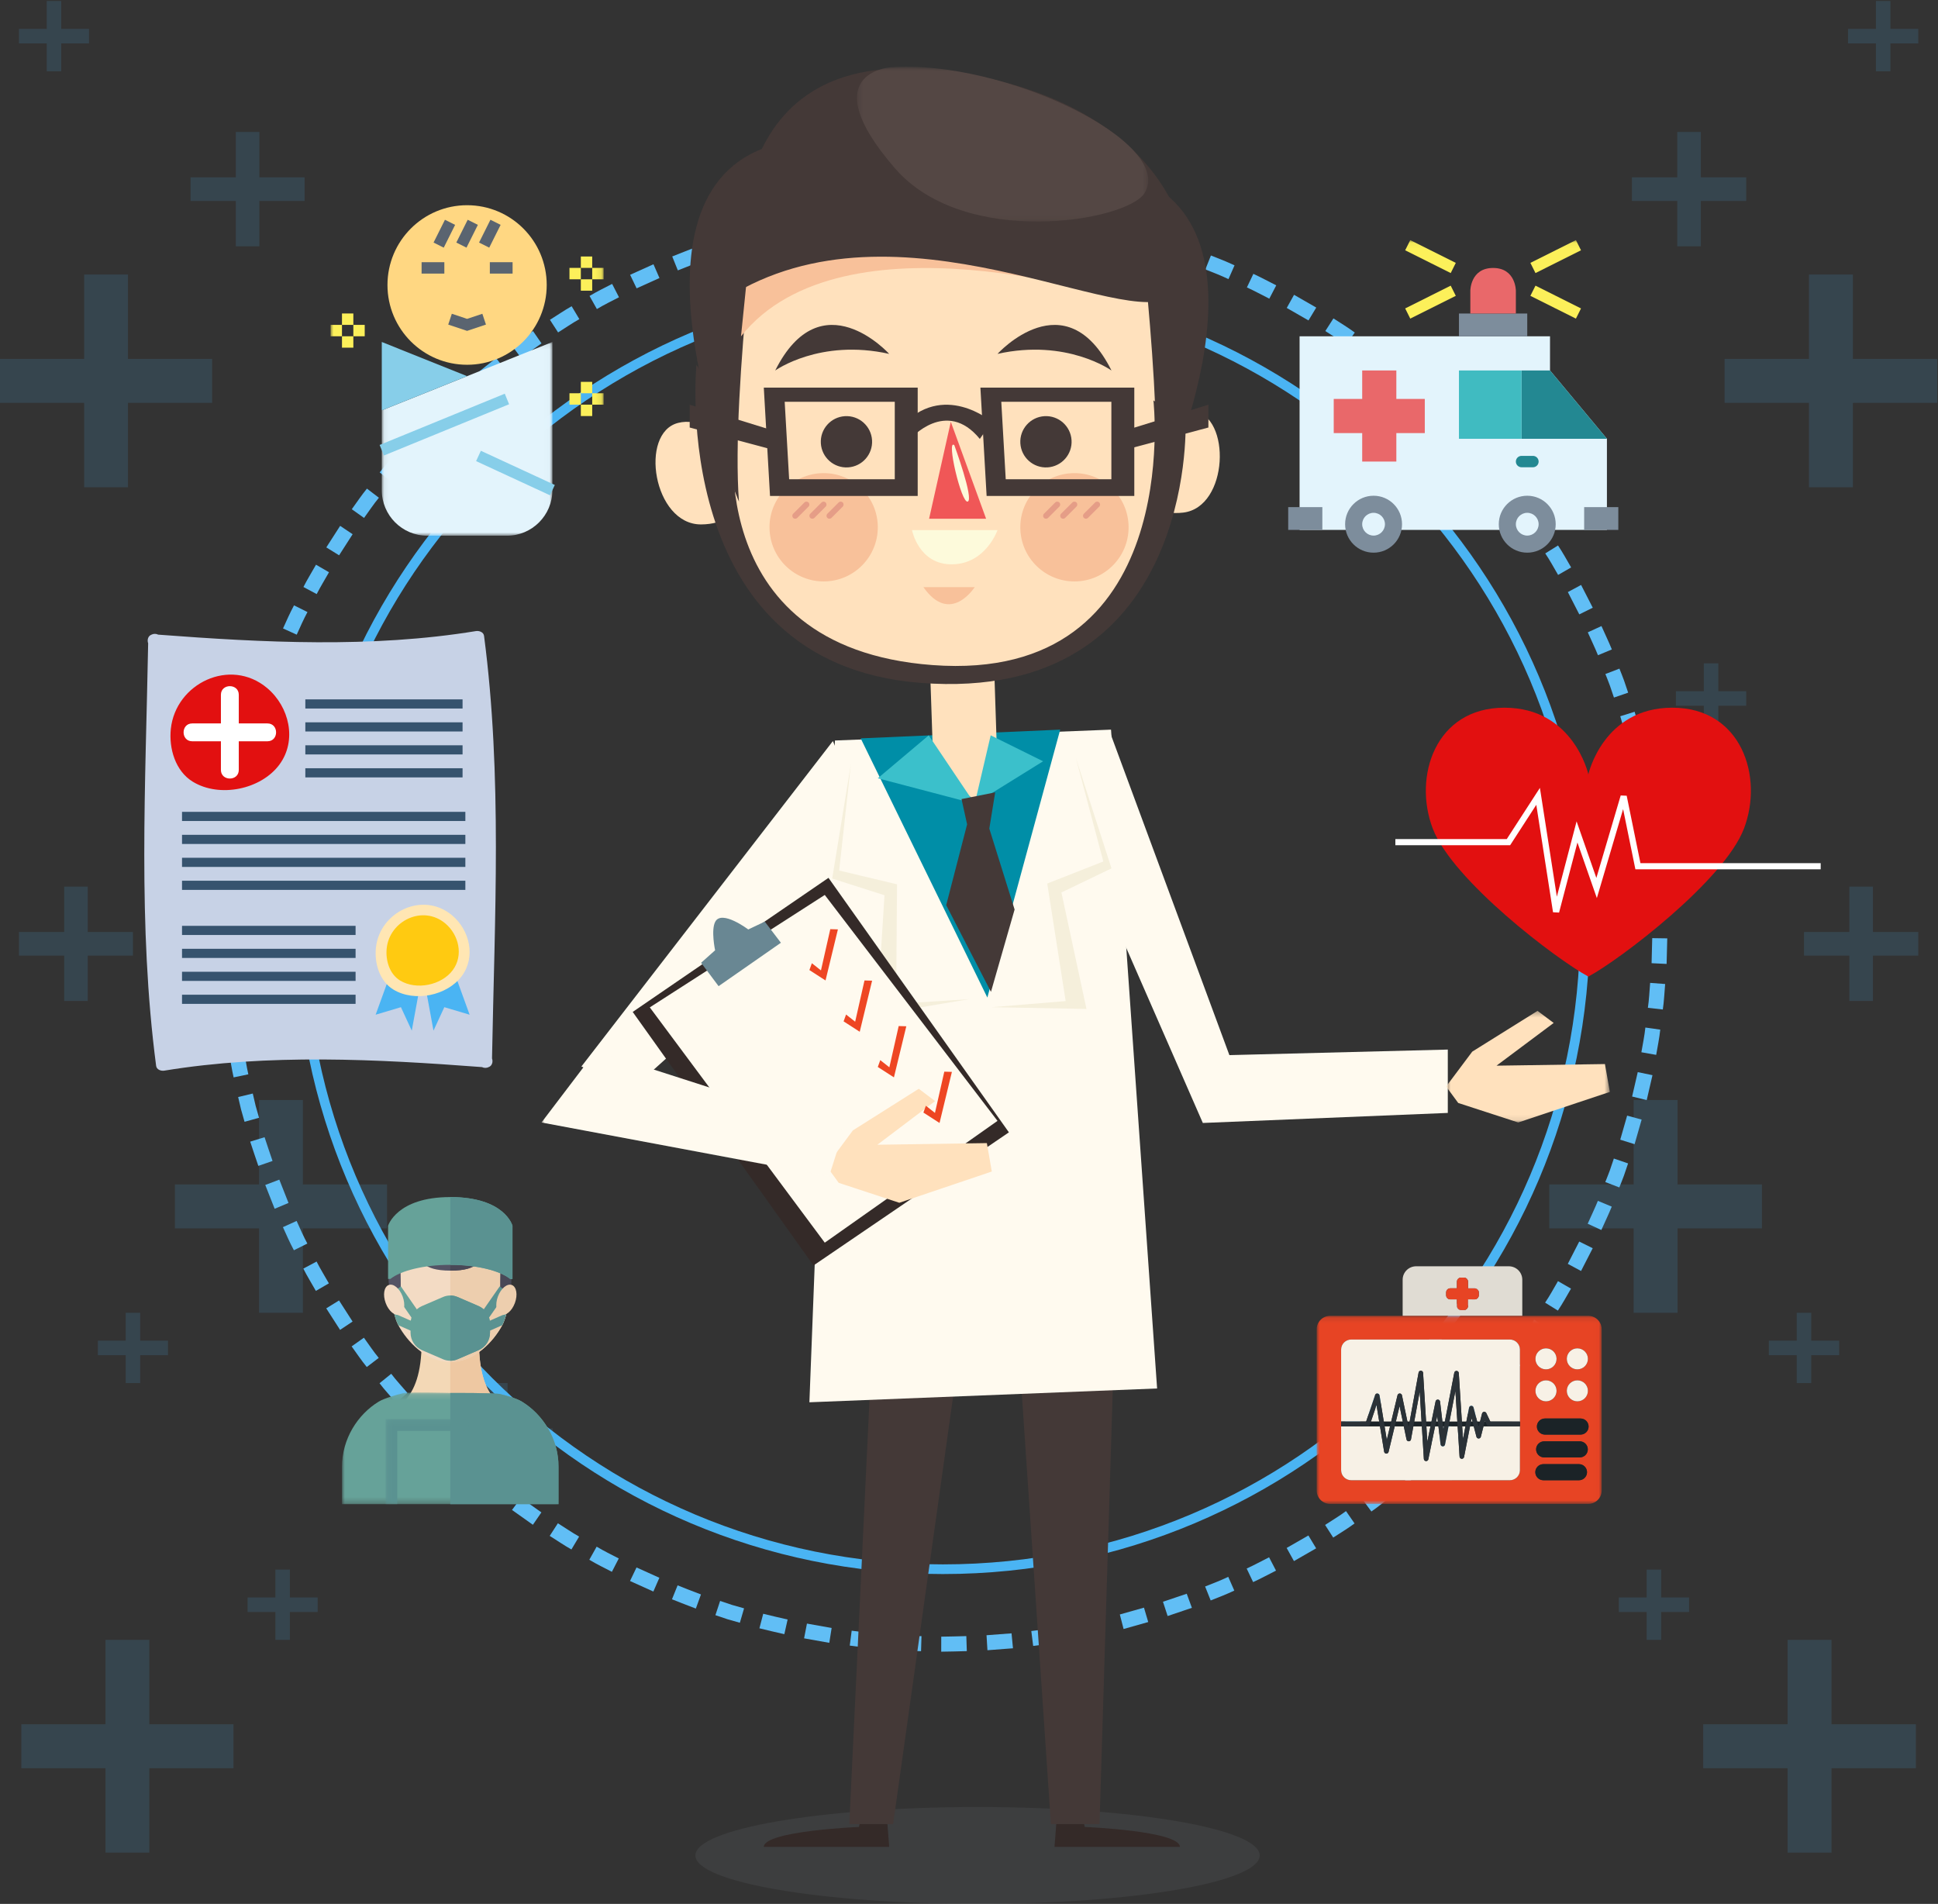 <?xml version="1.0" encoding="UTF-8"?>
<svg width="340px" height="334px" viewBox="0 0 340 334" version="1.1" xmlns="http://www.w3.org/2000/svg" xmlns:xlink="http://www.w3.org/1999/xlink">
    <rect x="0" y="0" width="340" height="334" fill="#333333" stroke="none"/>
    <!-- Generator: Sketch 51.2 (57519) - http://www.bohemiancoding.com/sketch -->
    <title>Group 6</title>
    <desc>Created with Sketch.</desc>
    <defs>
        <polygon id="path-1" points="0 279 283.421 279 283.421 0.567 0 0.567"></polygon>
        <polygon id="path-3" points="0 0.157 37.994 0.157 37.994 19.746 0 19.746"></polygon>
        <polygon id="path-5" points="0.12 0.154 14.73 0.154 14.73 15.112 0.12 15.112"></polygon>
        <polygon id="path-7" points="0 0.123 49.987 0.123 49.987 33.122 0 33.122"></polygon>
        <polygon id="path-9" points="0.055 0.087 29.988 0.087 29.988 34.075 0.055 34.075"></polygon>
        <polygon id="path-11" points="0 57.98 47.892 57.98 47.892 0 0 0"></polygon>
        <polygon id="path-13" points="0 54.879 57.915 54.879 57.915 0.046 0 0.046"></polygon>
        <polygon id="path-15" points="0.707 0.334 29.427 0.334 29.427 19.916 0.707 19.916"></polygon>
        <polygon id="path-17" points="0.346 0.709 51.448 0.709 51.448 27.871 0.346 27.871"></polygon>
        <polygon id="path-19" points="0 0.367 52.999 0.367 52.999 22.371 0 22.371"></polygon>
    </defs>
    <g id="Page-1" stroke="none" stroke-width="1" fill="none" fill-rule="evenodd">
        <g id="Login" transform="translate(-18, -176)">
            <g id="Group-6" transform="translate(18, 176)">
                <g id="Group">
                    <g id="Group-43" opacity="0.143" fill="#4AB4F3">
                        <g id="Group-21">
                            <polygon id="Fill-1" points="53.438 31.108 45.503 31.108 45.503 23.151 41.371 23.151 41.371 31.108 33.437 31.108 33.437 35.251 41.371 35.251 41.371 43.207 45.503 43.207 45.503 35.251 53.438 35.251"></polygon>
                            <polygon id="Fill-3" points="96.983 250.584 89.049 250.584 89.049 242.628 84.917 242.628 84.917 250.584 76.983 250.584 76.983 254.728 84.917 254.728 84.917 262.684 89.049 262.684 89.049 254.728 96.983 254.728"></polygon>
                            <polygon id="Fill-5" points="23.323 163.497 15.39 163.497 15.39 155.541 11.258 155.541 11.258 163.497 3.323 163.497 3.323 167.641 11.258 167.641 11.258 175.597 15.39 175.597 15.39 167.641 23.323 167.641"></polygon>
                            <polygon id="Fill-7" points="45.733 121.258 40.856 121.258 40.856 116.367 38.315 116.367 38.315 121.258 33.437 121.258 33.437 123.806 38.315 123.806 38.315 128.697 40.856 128.697 40.856 123.806 45.733 123.806"></polygon>
                            <polygon id="Fill-9" points="29.471 235.19 24.594 235.19 24.594 230.299 22.053 230.299 22.053 235.19 17.175 235.19 17.175 237.738 22.053 237.738 22.053 242.628 24.594 242.628 24.594 237.738 29.471 237.738"></polygon>
                            <polygon id="Fill-11" points="55.733 280.241 50.856 280.241 50.856 275.35 48.315 275.35 48.315 280.241 43.437 280.241 43.437 282.789 48.315 282.789 48.315 287.68 50.856 287.68 50.856 282.789 55.733 282.789"></polygon>
                            <polygon id="Fill-13" points="15.619 5.069 10.742 5.069 10.742 0.178 8.201 0.178 8.201 5.069 3.323 5.069 3.323 7.616 8.201 7.616 8.201 12.507 10.742 12.507 10.742 7.616 15.619 7.616"></polygon>
                            <polygon id="Fill-15" points="37.216 62.961 22.453 62.961 22.453 48.157 14.764 48.157 14.764 62.961 7.51937985e-05 62.961 7.51937985e-05 70.672 14.764 70.672 14.764 85.477 22.453 85.477 22.453 70.672 37.216 70.672"></polygon>
                            <polygon id="Fill-17" points="40.959 302.484 26.195 302.484 26.195 287.68 18.506 287.68 18.506 302.484 3.742 302.484 3.742 310.196 18.506 310.196 18.506 325 26.195 325 26.195 310.196 40.959 310.196"></polygon>
                            <polygon id="Fill-19" points="67.9 207.783 53.137 207.783 53.137 192.978 45.447 192.978 45.447 207.783 30.684 207.783 30.684 215.494 45.447 215.494 45.447 230.298 53.137 230.298 53.137 215.494 67.9 215.494"></polygon>
                        </g>
                        <g id="Group-42" transform="translate(242, 0)">
                            <polygon id="Fill-22" points="44.3 31.108 52.254 31.108 52.254 23.151 56.397 23.151 56.397 31.108 64.35 31.108 64.35 35.251 56.397 35.251 56.397 43.207 52.254 43.207 52.254 35.251 44.3 35.251"></polygon>
                            <polygon id="Fill-24" points="0.643 250.584 8.597 250.584 8.597 242.628 12.74 242.628 12.74 250.584 20.694 250.584 20.694 254.728 12.74 254.728 12.74 262.684 8.597 262.684 8.597 254.728 0.643 254.728"></polygon>
                            <polygon id="Fill-26" points="74.49 163.497 82.445 163.497 82.445 155.541 86.587 155.541 86.587 163.497 94.541 163.497 94.541 167.641 86.587 167.641 86.587 175.597 82.445 175.597 82.445 167.641 74.49 167.641"></polygon>
                            <polygon id="Fill-28" points="52.023 121.258 56.914 121.258 56.914 116.367 59.46 116.367 59.46 121.258 64.35 121.258 64.35 123.806 59.46 123.806 59.46 128.697 56.914 128.697 56.914 123.806 52.023 123.806"></polygon>
                            <polygon id="Fill-30" points="68.327 235.19 73.216 235.19 73.216 230.299 75.764 230.299 75.764 235.19 80.655 235.19 80.655 237.738 75.764 237.738 75.764 242.628 73.216 242.628 73.216 237.738 68.327 237.738"></polygon>
                            <polygon id="Fill-32" points="41.998 280.241 46.888 280.241 46.888 275.35 49.435 275.35 49.435 280.241 54.326 280.241 54.326 282.789 49.435 282.789 49.435 287.68 46.888 287.68 46.888 282.789 41.998 282.789"></polygon>
                            <polygon id="Fill-34" points="82.214 5.069 87.104 5.069 87.104 0.178 89.651 0.178 89.651 5.069 94.541 5.069 94.541 7.616 89.651 7.616 89.651 12.507 87.104 12.507 87.104 7.616 82.214 7.616"></polygon>
                            <polygon id="Fill-36" points="60.562 62.961 75.363 62.961 75.363 48.157 83.072 48.157 83.072 62.961 97.873 62.961 97.873 70.672 83.072 70.672 83.072 85.477 75.363 85.477 75.363 70.672 60.562 70.672"></polygon>
                            <polygon id="Fill-38" points="56.81 302.484 71.612 302.484 71.612 287.68 79.32 287.68 79.32 302.484 94.121 302.484 94.121 310.196 79.32 310.196 79.32 325 71.612 325 71.612 310.196 56.81 310.196"></polygon>
                            <polygon id="Fill-40" points="29.8 207.783 44.601 207.783 44.601 192.978 52.31 192.978 52.31 207.783 67.111 207.783 67.111 215.494 52.31 215.494 52.31 230.298 44.601 230.298 44.601 215.494 29.8 215.494"></polygon>
                        </g>
                    </g>
                    <g id="Group-273" transform="translate(22, 23)">
                        <g id="Group-232" transform="translate(0, 5)">
                            <g id="Group-199" transform="translate(16.026, 7.01)" fill="#61BEF5">
                                <path d="M253.247,145.616 L250.635,145.249 C250.483,146.707 250.183,148.143 249.935,149.586 L252.533,150.045 C252.787,148.571 253.091,147.105 253.247,145.616" id="Fill-1"></path>
                                <path d="M254.105,137.615 L251.474,137.414 C251.348,138.873 251.295,140.34 251.075,141.789 L253.697,142.083 C253.92,140.603 253.976,139.106 254.105,137.615" id="Fill-3"></path>
                                <polygon id="Fill-5" points="254.476 129.605 251.838 129.567 251.726 133.962 254.362 134.09"></polygon>
                                <path d="M247.602,169.086 L245.107,168.229 L244.402,170.31 C244.153,170.998 243.869,171.675 243.605,172.357 L246.068,173.302 C246.338,172.606 246.628,171.915 246.881,171.211 L247.602,169.086 Z" id="Fill-7"></path>
                                <polygon id="Fill-9" points="249.981 161.398 247.437 160.701 246.226 164.925 248.745 165.712"></polygon>
                                <polygon id="Fill-11" points="251.883 153.605 249.298 153.071 248.31 157.353 250.872 157.977"></polygon>
                                <path d="M237.589,191.054 L235.303,189.738 C234.566,191.005 233.867,192.294 233.047,193.51 L235.286,194.905 C236.121,193.663 236.837,192.347 237.589,191.054" id="Fill-13"></path>
                                <polygon id="Fill-15" points="241.399 183.963 239.033 182.795 237.027 186.707 239.35 187.958"></polygon>
                                <path d="M244.739,176.669 L242.304,175.654 C241.751,177.01 241.109,178.328 240.517,179.668 L242.913,180.769 C243.52,179.402 244.174,178.054 244.739,176.669" id="Fill-17"></path>
                                <path d="M223.591,210.728 L221.595,209.006 C220.622,210.102 219.706,211.249 218.669,212.287 L220.604,214.079 C221.662,213.019 222.598,211.848 223.591,210.728" id="Fill-19"></path>
                                <polygon id="Fill-21" points="228.677 204.488 226.577 202.894 223.857 206.35 225.901 208.016"></polygon>
                                <path d="M233.331,197.952 L231.133,196.493 C230.359,197.738 229.454,198.895 228.62,200.099 L230.766,201.635 C231.616,200.404 232.54,199.223 233.331,197.952" id="Fill-23"></path>
                                <path d="M206.132,227.418 L204.496,225.351 C203.329,226.238 202.22,227.203 201.005,228.026 L202.568,230.15 C203.807,229.308 204.941,228.323 206.132,227.418" id="Fill-25"></path>
                                <polygon id="Fill-27" points="212.306 222.248 210.543 220.287 207.216 223.165 208.909 225.186"></polygon>
                                <path d="M218.103,216.698 L216.221,214.852 C215.233,215.937 214.122,216.899 213.074,217.924 L214.891,219.835 C215.962,218.788 217.094,217.805 218.103,216.698" id="Fill-29"></path>
                                <path d="M185.836,240.521 L184.621,238.183 C183.308,238.836 182.025,239.55 180.689,240.155 L181.82,242.534 C183.185,241.918 184.496,241.189 185.836,240.521" id="Fill-31"></path>
                                <polygon id="Fill-33" points="192.878 236.612 191.517 234.355 187.702 236.545 188.983 238.849"></polygon>
                                <path d="M199.616,232.246 L198.115,230.079 C196.937,230.956 195.675,231.706 194.447,232.506 L195.87,234.725 C197.126,233.908 198.413,233.14 199.616,232.246" id="Fill-35"></path>
                                <polygon id="Fill-37" points="163.418 249.542 162.67 247.016 158.437 248.214 159.094 250.765"></polygon>
                                <polygon id="Fill-39" points="171.079 247.049 170.173 244.575 166.004 245.983 166.822 248.488"></polygon>
                                <path d="M178.519,244.025 L177.457,241.613 C176.131,242.243 174.763,242.774 173.397,243.305 L174.374,245.753 C175.768,245.209 177.165,244.667 178.519,244.025" id="Fill-41"></path>
                                <polygon id="Fill-43" points="139.69 254.146 139.437 251.523 135.049 251.856 135.209 254.486"></polygon>
                                <path d="M147.681,253.119 L147.263,250.517 C145.822,250.795 144.357,250.911 142.905,251.118 L143.231,253.732 C144.714,253.522 146.209,253.402 147.681,253.119" id="Fill-45"></path>
                                <path d="M155.564,251.579 L154.981,249.009 C153.553,249.347 152.125,249.679 150.675,249.907 L151.166,252.497 C152.647,252.262 154.106,251.923 155.564,251.579" id="Fill-47"></path>
                                <path d="M115.519,254.181 L115.762,251.557 C114.296,251.484 112.848,251.22 111.391,251.06 L111.055,253.673 C112.543,253.838 114.022,254.105 115.519,254.181" id="Fill-49"></path>
                                <path d="M123.561,254.654 L123.639,252.019 C122.173,251.986 120.705,251.964 119.244,251.822 L119.074,254.451 C120.566,254.595 122.064,254.62 123.561,254.654" id="Fill-51"></path>
                                <path d="M131.591,254.643 L131.505,252.009 C130.038,252.041 128.571,252.098 127.105,252.108 L127.1,254.742 C128.597,254.733 130.094,254.676 131.591,254.643" id="Fill-53"></path>
                                <polygon id="Fill-55" points="91.775 249.668 92.512 247.138 90.396 246.538 88.311 245.836 87.484 248.338 89.614 249.054"></polygon>
                                <path d="M99.579,251.67 L100.153,249.098 C98.727,248.76 97.29,248.458 95.871,248.091 L95.205,250.64 C96.655,251.016 98.122,251.324 99.579,251.67" id="Fill-57"></path>
                                <polygon id="Fill-59" points="107.465 253.189 107.875 250.586 103.544 249.813 103.041 252.4"></polygon>
                                <path d="M69.324,240.731 L70.53,238.388 C69.226,237.717 67.907,237.074 66.65,236.317 L65.361,238.616 C66.645,239.388 67.991,240.047 69.324,240.731" id="Fill-61"></path>
                                <polygon id="Fill-63" points="76.598 244.19 77.653 241.776 73.644 239.966 72.504 242.342"></polygon>
                                <path d="M84.052,247.178 L84.951,244.7 C83.573,244.2 82.219,243.636 80.851,243.107 L79.864,245.551 C81.261,246.091 82.645,246.668 84.052,247.178" id="Fill-65"></path>
                                <path d="M48.979,227.702 L50.608,225.629 C49.464,224.713 48.275,223.85 47.187,222.865 L45.487,224.88 C46.598,225.884 47.811,226.766 48.979,227.702" id="Fill-67"></path>
                                <polygon id="Fill-69" points="55.463 232.479 56.957 230.307 53.37 227.761 51.8 229.879"></polygon>
                                <path d="M62.221,236.812 L63.575,234.551 C62.296,233.832 61.093,232.989 59.849,232.214 L58.415,234.427 C59.686,235.218 60.914,236.078 62.221,236.812" id="Fill-71"></path>
                                <path d="M31.46,211.076 L33.45,209.345 C32.508,208.224 31.489,207.165 30.61,205.99 L28.56,207.649 C29.458,208.847 30.497,209.93 31.46,211.076" id="Fill-73"></path>
                                <polygon id="Fill-75" points="36.925 216.989 38.802 215.137 35.765 211.956 33.824 213.74"></polygon>
                                <path d="M42.748,222.511 L44.505,220.545 C43.373,219.612 42.362,218.546 41.285,217.552 L39.46,219.454 C40.559,220.47 41.593,221.558 42.748,222.511" id="Fill-77"></path>
                                <path d="M17.39,191.451 L19.671,190.127 C18.956,188.85 18.173,187.607 17.514,186.299 L15.186,187.542 C15.861,188.877 16.659,190.146 17.39,191.451" id="Fill-79"></path>
                                <polygon id="Fill-81" points="21.637 198.29 23.83 196.825 21.455 193.125 19.211 194.512"></polygon>
                                <path d="M26.321,204.805 L28.418,203.204 C27.484,202.073 26.678,200.846 25.817,199.661 L23.665,201.186 C24.545,202.397 25.369,203.648 26.321,204.805" id="Fill-83"></path>
                                <path d="M7.296,169.52 L9.788,168.655 C9.324,167.265 8.835,165.883 8.39,164.488 L5.869,165.265 C6.323,166.691 6.821,168.101 7.296,169.52" id="Fill-85"></path>
                                <polygon id="Fill-87" points="10.159 177.043 12.59 176.019 10.977 171.931 8.511 172.868"></polygon>
                                <path d="M13.535,184.321 L15.896,183.146 C15.201,181.855 14.615,180.511 14.012,179.177 L11.609,180.267 C12.227,181.631 12.825,183.002 13.535,184.321" id="Fill-89"></path>
                                <polygon id="Fill-91" points="1.561 146.071 4.172 145.695 3.618 141.336 0.995 141.619"></polygon>
                                <path d="M2.958,153.996 L5.54,153.455 C5.22,152.026 5.008,150.575 4.735,149.135 L2.136,149.585 C2.413,151.055 2.631,152.537 2.958,153.996" id="Fill-93"></path>
                                <polygon id="Fill-95" points="4.879 161.785 7.421 161.08 6.82 158.967 6.32 156.827 3.754 157.441 4.265 159.626"></polygon>
                                <path d="M0.375,121.962 L3.012,122.08 C3.051,120.615 3.214,119.158 3.31,117.696 L0.68,117.485 C0.582,118.978 0.416,120.466 0.375,121.962" id="Fill-97"></path>
                                <polygon id="Fill-99" points="0.284 130.007 2.923 129.962 2.867 127.764 2.924 125.567 0.285 125.522 0.228 127.764"></polygon>
                                <path d="M0.676,138.016 L3.306,137.807 C3.213,136.344 3.045,134.887 3.01,133.422 L0.374,133.539 C0.411,135.035 0.58,136.524 0.676,138.016" id="Fill-101"></path>
                                <path d="M3.764,98.062 L6.33,98.676 C6.499,97.964 6.652,97.247 6.832,96.537 L7.434,94.424 L4.892,93.719 L4.278,95.877 C4.093,96.602 3.936,97.334 3.764,98.062" id="Fill-103"></path>
                                <path d="M2.139,105.943 L4.739,106.393 C5.011,104.954 5.222,103.502 5.544,102.074 L2.962,101.531 C2.633,102.991 2.417,104.473 2.139,105.943" id="Fill-105"></path>
                                <polygon id="Fill-107" points="1 113.882 3.623 114.167 4.178 109.808 1.567 109.43"></polygon>
                                <path d="M11.628,75.238 L14.03,76.33 C14.632,74.994 15.221,73.653 15.917,72.361 L13.555,71.185 C12.846,72.504 12.244,73.874 11.628,75.238" id="Fill-109"></path>
                                <polygon id="Fill-111" points="8.518 82.661 10.984 83.598 12.598 79.51 10.166 78.486"></polygon>
                                <polygon id="Fill-113" points="5.881 90.238 8.402 91.016 9.802 86.85 7.311 85.984"></polygon>
                                <path d="M23.692,54.324 L25.843,55.85 C26.703,54.664 27.513,53.44 28.446,52.307 L26.35,50.706 C25.398,51.863 24.57,53.112 23.692,54.324" id="Fill-115"></path>
                                <polygon id="Fill-117" points="19.222 61.019 21.466 62.406 23.84 58.706 21.648 57.241"></polygon>
                                <path d="M15.208,67.965 L17.534,69.209 C18.198,67.901 18.978,66.659 19.694,65.38 L17.413,64.056 C16.681,65.361 15.886,66.631 15.208,67.965" id="Fill-119"></path>
                                <path d="M39.493,36.061 L41.317,37.965 C42.393,36.969 43.407,35.906 44.54,34.973 L42.783,33.006 C41.628,33.96 40.591,35.044 39.493,36.061" id="Fill-121"></path>
                                <polygon id="Fill-123" points="33.837 41.792 35.778 43.577 38.815 40.396 36.938 38.544"></polygon>
                                <path d="M28.588,47.862 L30.637,49.521 C31.518,48.349 32.538,47.289 33.48,46.168 L31.49,44.436 C30.527,45.582 29.489,46.666 28.588,47.862" id="Fill-125"></path>
                                <path d="M58.454,21.096 L59.886,23.308 C61.132,22.535 62.333,21.689 63.614,20.975 L62.261,18.712 C60.953,19.442 59.726,20.306 58.454,21.096" id="Fill-127"></path>
                                <polygon id="Fill-129" points="51.817 25.657 53.386 27.775 56.973 25.229 55.478 23.057"></polygon>
                                <path d="M45.521,30.638 L47.222,32.653 C48.309,31.668 49.5,30.809 50.643,29.891 L49.015,27.817 C47.848,28.754 46.632,29.632 45.521,30.638" id="Fill-131"></path>
                                <path d="M79.907,9.98 L80.893,12.424 C82.261,11.896 83.614,11.328 84.994,10.832 L84.095,8.355 C82.686,8.861 81.304,9.44 79.907,9.98" id="Fill-133"></path>
                                <polygon id="Fill-135" points="72.521 13.197 73.661 15.574 77.67 13.764 76.617 11.349"></polygon>
                                <path d="M65.401,16.909 L66.69,19.208 C67.946,18.45 69.267,17.811 70.57,17.139 L69.365,14.796 C68.033,15.482 66.686,16.136 65.401,16.909" id="Fill-137"></path>
                                <polygon id="Fill-139" points="103.087 3.139 103.588 5.726 107.919 4.954 107.511 2.35"></polygon>
                                <path d="M95.224,4.902 L95.889,7.452 C97.309,7.086 98.746,6.784 100.172,6.445 L99.599,3.873 C98.141,4.218 96.674,4.528 95.224,4.902" id="Fill-141"></path>
                                <polygon id="Fill-143" points="87.528 7.195 88.355 9.697 90.439 8.997 92.556 8.398 91.819 5.867 89.658 6.481"></polygon>
                                <polygon id="Fill-145" points="127.145 0.804 127.15 3.438 131.55 3.538 131.636 0.905"></polygon>
                                <path d="M119.094,1.094 L119.263,3.725 C120.725,3.582 122.192,3.561 123.659,3.527 L123.581,0.893 C122.084,0.928 120.586,0.95 119.094,1.094" id="Fill-147"></path>
                                <path d="M111.1,1.869 L111.435,4.482 C112.892,4.32 114.34,4.061 115.806,3.987 L115.565,1.363 C114.067,1.44 112.589,1.702 111.1,1.869" id="Fill-149"></path>
                                <path d="M151.211,3.058 L150.72,5.648 C152.169,5.876 153.597,6.213 155.025,6.548 L155.609,3.978 C154.15,3.636 152.692,3.292 151.211,3.058" id="Fill-151"></path>
                                <path d="M143.25,1.818 L142.924,4.432 C144.376,4.639 145.842,4.754 147.282,5.034 L147.701,2.432 C146.23,2.147 144.733,2.028 143.25,1.818" id="Fill-153"></path>
                                <polygon id="Fill-155" points="135.255 1.064 135.094 3.694 139.482 4.028 139.736 1.404"></polygon>
                                <path d="M174.416,9.811 L173.439,12.259 C174.806,12.789 176.171,13.323 177.497,13.953 L178.56,11.541 C177.208,10.898 175.813,10.352 174.416,9.811" id="Fill-157"></path>
                                <polygon id="Fill-159" points="166.842 7.066 166.023 9.571 170.19 10.979 171.098 8.505"></polygon>
                                <polygon id="Fill-161" points="159.138 4.793 158.481 7.344 162.714 8.545 163.462 6.018"></polygon>
                                <path d="M195.909,20.848 L194.485,23.066 C195.714,23.864 196.973,24.619 198.152,25.494 L199.653,23.327 C198.451,22.434 197.165,21.663 195.909,20.848" id="Fill-163"></path>
                                <polygon id="Fill-165" points="189 16.708 187.719 19.012 191.534 21.203 192.896 18.945"></polygon>
                                <path d="M181.862,13.032 L180.729,15.412 C182.065,16.019 183.348,16.731 184.66,17.385 L185.877,15.047 C184.538,14.379 183.225,13.653 181.862,13.032" id="Fill-167"></path>
                                <path d="M214.925,35.744 L213.107,37.654 C214.155,38.678 215.264,39.643 216.252,40.728 L218.136,38.883 C217.126,37.776 215.995,36.79 214.925,35.744" id="Fill-169"></path>
                                <polygon id="Fill-171" points="208.925 30.375 207.231 32.395 210.557 35.273 212.321 33.312"></polygon>
                                <path d="M202.605,25.425 L201.043,27.548 C202.255,28.374 203.365,29.336 204.531,30.224 L206.169,28.157 C204.977,27.251 203.843,26.27 202.605,25.425" id="Fill-173"></path>
                                <path d="M230.791,53.95 L228.647,55.485 C229.479,56.69 230.387,57.844 231.158,59.092 L233.355,57.634 C232.569,56.361 231.643,55.182 230.791,53.95" id="Fill-175"></path>
                                <polygon id="Fill-177" points="225.913 47.546 223.869 49.212 226.587 52.668 228.689 51.074"></polygon>
                                <path d="M220.635,41.501 L218.7,43.293 C219.737,44.33 220.65,45.481 221.623,46.576 L223.622,44.853 C222.626,43.735 221.695,42.561 220.635,41.501" id="Fill-179"></path>
                                <path d="M242.932,74.82 L240.534,75.92 C241.126,77.261 241.771,78.578 242.321,79.936 L244.756,78.921 C244.194,77.534 243.537,76.188 242.932,74.82" id="Fill-181"></path>
                                <polygon id="Fill-183" points="239.359 67.607 237.036 68.858 239.042 72.769 241.408 71.602"></polygon>
                                <path d="M235.311,60.68 L233.071,62.074 C233.891,63.291 234.588,64.583 235.326,65.848 L237.612,64.534 C236.859,63.241 236.146,61.923 235.311,60.68" id="Fill-185"></path>
                                <polygon id="Fill-187" points="250.883 97.614 248.32 98.238 249.309 102.52 251.893 101.988"></polygon>
                                <polygon id="Fill-189" points="248.751 89.854 246.232 90.64 247.442 94.864 249.987 94.168"></polygon>
                                <path d="M246.085,82.287 L243.622,83.232 C243.885,83.915 244.173,84.59 244.416,85.28 L245.121,87.361 L247.616,86.505 L246.896,84.38 C246.647,83.674 246.354,82.985 246.085,82.287" id="Fill-191"></path>
                                <polygon id="Fill-193" points="254.363 121.503 251.727 121.631 251.838 126.025 254.477 125.988"></polygon>
                                <path d="M253.699,113.483 L251.077,113.777 C251.297,115.227 251.348,116.694 251.476,118.152 L254.106,117.951 C253.976,116.462 253.923,114.964 253.699,113.483" id="Fill-195"></path>
                                <path d="M252.541,105.547 L249.941,106.005 C250.194,107.448 250.487,108.885 250.64,110.343 L253.253,109.977 C253.097,108.488 252.798,107.021 252.541,105.547" id="Fill-197"></path>
                            </g>
                            <path d="M256.054,134.784 C256.054,196.915 205.617,247.285 143.402,247.285 C81.185,247.285 30.748,196.915 30.748,134.784 C30.748,72.651 81.185,22.282 143.402,22.282 C205.617,22.282 256.054,72.651 256.054,134.784 Z" id="Stroke-200" stroke="#4AB4F3" stroke-width="1.697"></path>
                            <g id="Group-4" transform="translate(222, 96)">
                                <path d="M49.393,0.15 C37.261,0.15 34.66,11.834 34.66,11.834 C34.66,11.834 32.06,0.15 19.927,0.15 C7.792,0.15 3.892,12.267 7.36,21.354 C10.829,30.443 29.025,44.29 34.66,47.32 C40.295,44.29 58.493,30.443 61.96,21.354 C65.427,12.267 61.528,0.15 49.393,0.15" id="Fill-202" fill="#E21010"></path>
                                <polyline id="Stroke-204" stroke="#FFFFFF" stroke-width="1.083" points="0.801 23.735 20.642 23.735 25.842 15.703 28.996 35.954 32.669 21.944 36.107 31.784 40.853 15.703 43.354 27.962 75.421 27.962"></polyline>
                            </g>
                            <g id="Group-3">
                                <path d="M62.921,83.552 C62.833,82.881 62.061,82.619 61.494,82.711 C43.178,85.709 24.192,84.729 5.755,83.335 C5.389,83.149 4.923,83.149 4.561,83.344 C3.973,83.562 3.782,84.279 3.992,84.851 C3.543,109.563 2.165,134.39 5.391,158.981 C5.479,159.653 6.25,159.915 6.818,159.822 C25.133,156.824 44.119,157.806 62.556,159.199 C62.923,159.385 63.389,159.385 63.75,159.19 C64.339,158.972 64.529,158.255 64.319,157.683 C64.769,132.972 66.146,108.144 62.921,83.552" id="Fill-206" fill="#C7D2E6"></path>
                                <path d="M24.878,92.713 C18.401,87.256 8.804,91.89 7.969,99.883 C7.614,103.286 8.751,107.258 11.817,109.131 C16.518,112.006 23.787,110.508 27.018,106.132 C30.154,101.887 28.752,95.977 24.878,92.713" id="Fill-208" fill="#E21010"></path>
                                <path d="M16.756,93.886 L16.756,107.065 C16.756,109.081 19.893,109.084 19.893,107.065 L19.893,93.886 C19.893,91.87 16.756,91.867 16.756,93.886" id="Fill-210" fill="#FFFFFF"></path>
                                <path d="M24.922,98.91 L11.725,98.91 C9.707,98.91 9.703,102.042 11.725,102.042 L24.922,102.042 C26.94,102.042 26.943,98.91 24.922,98.91" id="Fill-212" fill="#FFFFFF"></path>
                                <mask id="mask-2" fill="white">
                                    <use xlink:href="#path-1"></use>
                                </mask>
                                <g id="Clip-215"></g>
                                <polygon id="Fill-214" fill="#36536E" mask="url(#mask-2)" points="31.567 96.295 59.152 96.295 59.152 94.69 31.567 94.69"></polygon>
                                <polygon id="Fill-216" fill="#36536E" mask="url(#mask-2)" points="31.567 100.323 59.152 100.323 59.152 98.717 31.567 98.717"></polygon>
                                <polygon id="Fill-217" fill="#36536E" mask="url(#mask-2)" points="31.567 104.351 59.152 104.351 59.152 102.745 31.567 102.745"></polygon>
                                <polygon id="Fill-218" fill="#36536E" mask="url(#mask-2)" points="31.567 108.379 59.152 108.379 59.152 106.772 31.567 106.772"></polygon>
                                <polygon id="Fill-219" fill="#36536E" mask="url(#mask-2)" points="9.934 116.028 59.642 116.028 59.642 114.421 9.934 114.421"></polygon>
                                <polygon id="Fill-220" fill="#36536E" mask="url(#mask-2)" points="9.935 120.056 59.642 120.056 59.642 118.45 9.935 118.45"></polygon>
                                <polygon id="Fill-221" fill="#36536E" mask="url(#mask-2)" points="9.935 124.083 59.642 124.083 59.642 122.478 9.935 122.478"></polygon>
                                <polygon id="Fill-222" fill="#36536E" mask="url(#mask-2)" points="9.934 128.111 59.642 128.111 59.642 126.505 9.934 126.505"></polygon>
                                <polygon id="Fill-223" fill="#36536E" mask="url(#mask-2)" points="9.934 136.025 40.383 136.025 40.383 134.419 9.934 134.419"></polygon>
                                <polygon id="Fill-224" fill="#36536E" mask="url(#mask-2)" points="9.934 140.052 40.383 140.052 40.383 138.446 9.934 138.446"></polygon>
                                <polygon id="Fill-225" fill="#36536E" mask="url(#mask-2)" points="9.934 144.079 40.383 144.079 40.383 142.475 9.934 142.475"></polygon>
                                <polygon id="Fill-226" fill="#36536E" mask="url(#mask-2)" points="9.934 148.107 40.383 148.107 40.383 146.502 9.934 146.502"></polygon>
                                <polygon id="Fill-227" fill="#4AB4F3" mask="url(#mask-2)" points="46.654 142.418 43.902 150.009 48.338 148.688 50.24 152.802 52.146 142.418"></polygon>
                                <polygon id="Fill-228" fill="#4AB4F3" mask="url(#mask-2)" points="57.637 142.418 60.389 150.009 55.953 148.688 54.051 152.802 52.145 142.418"></polygon>
                                <path d="M57.332,132.592 C52.207,128.273 44.612,131.94 43.951,138.267 C43.67,140.96 44.569,144.102 46.996,145.586 C50.717,147.859 56.469,146.674 59.027,143.212 C61.508,139.853 60.398,135.175 57.332,132.592" id="Fill-229" fill="#FFE6B3" mask="url(#mask-2)"></path>
                                <path d="M56.136,134.009 C52.193,130.686 46.349,133.508 45.841,138.374 C45.625,140.447 46.317,142.864 48.184,144.006 C51.046,145.755 55.473,144.843 57.439,142.18 C59.349,139.595 58.496,135.997 56.136,134.009" id="Fill-230" fill="#FFCA11" mask="url(#mask-2)"></path>
                            </g>
                        </g>
                        <g id="surgeon" transform="translate(38, 187)">
                            <path d="M32.168,38.476 C29.213,37.4 24.021,36.585 24.021,25.359 L13.973,25.359 C13.973,36.585 8.781,37.4 5.826,38.476 C5.826,46.112 16.724,46.346 18.601,47.058 L18.601,47.306 C18.601,47.306 18.747,47.276 18.997,47.196 C19.247,47.276 19.393,47.306 19.393,47.306 L19.393,47.058 C21.27,46.346 32.168,46.112 32.168,38.476" id="Fill-1" fill="#F3D8B6"></path>
                            <path d="M24.021,25.359 L18.995,25.359 L18.995,47.197 C18.995,47.197 18.996,47.196 18.997,47.196 C19.247,47.276 19.393,47.306 19.393,47.306 L19.393,47.058 C21.271,46.347 32.168,46.112 32.168,38.476 C29.213,37.4 24.021,36.585 24.021,25.359" id="Fill-3" fill="#EEC8A2"></path>
                            <g id="Group-7" transform="translate(0, 34.132)">
                                <mask id="mask-4" fill="white">
                                    <use xlink:href="#path-3"></use>
                                </mask>
                                <g id="Clip-6"></g>
                                <path d="M37.994,13.189 L37.994,19.746 L-5.9375e-05,19.746 L-5.9375e-05,13.189 C-5.9375e-05,8.283 2.751,4.007 6.429,1.759 C7.386,1.171 9.546,0.56 10.68,0.275 C11.622,0.036 19.141,0.232 19.141,0.232 C19.141,0.232 26.847,0.197 27.789,0.437 C28.922,0.722 30.608,1.171 31.565,1.759 C35.243,4.007 37.994,8.283 37.994,13.189" id="Fill-5" fill="#66A299" mask="url(#mask-4)"></path>
                            </g>
                            <path d="M31.565,35.891 C30.608,35.304 28.922,34.854 27.79,34.569 C26.847,34.33 19.141,34.365 19.141,34.365 C19.141,34.365 19.089,34.363 18.995,34.361 L18.995,53.879 L37.994,53.879 L37.994,47.322 C37.994,42.416 35.243,38.14 31.565,35.891" id="Fill-8" fill="#5A9291"></path>
                            <path d="M28.853,20.398 C28.646,21.238 28.403,21.93 28.149,22.41 C28.136,22.434 28.122,22.459 28.109,22.484 C27.362,23.863 26.176,25.46 24.644,26.718 C23.085,28 21.169,28.931 18.997,28.931 C14.689,28.931 11.391,25.269 9.885,22.484 C9.872,22.459 9.858,22.434 9.846,22.41 C9.59,21.93 9.348,21.238 9.141,20.398 C8.131,16.344 7.879,8.845 10.533,5.18 C13.669,0.845 18.997,2.949 18.997,2.949 C18.997,2.949 24.325,0.845 27.462,5.18 C30.115,8.845 29.863,16.344 28.853,20.398" id="Fill-10" fill="#F3DBC4"></path>
                            <path d="M28.853,20.398 C28.646,21.238 28.403,21.93 28.149,22.41 C28.136,22.434 28.122,22.459 28.109,22.484 C27.362,23.863 26.176,25.46 24.644,26.718 C23.085,28 21.169,28.931 18.997,28.931 L18.997,2.949 C18.997,2.949 24.325,0.845 27.462,5.18 C30.115,8.845 29.863,16.344 28.853,20.398" id="Fill-12" fill="#EDCEAE"></path>
                            <path d="M28.094,4.509 C27.752,4.522 24.062,2.394 21.542,1.873 C35.963,4.857 1.176,6.786 17.422,2.117 C12.766,0.664 8.312,4.45 8.477,7.999 C8.755,13.974 7.72,13.883 8.43,15.971 C9.14,18.058 9.771,19.744 9.771,19.744 C9.771,19.744 9.928,20.318 10.244,17.027 C10.559,13.736 9.519,10.197 12.007,10.518 C14.495,10.84 13.715,12.905 19.043,12.905 C24.33,12.905 23.59,10.84 26.079,10.518 C28.567,10.197 27.527,13.736 27.842,17.027 C28.157,20.318 28.315,19.744 28.315,19.744 C28.315,19.744 29.727,18.178 29.655,15.971 C29.575,13.479 30.664,4.412 28.094,4.509" id="Fill-14" fill="#545465"></path>
                            <path d="M27.302,4.509 C26.96,4.512 24.062,2.394 21.542,1.873 C20.245,1.605 19.513,4.778 19.006,4.834 L19.006,12.904 C19.019,12.904 19.03,12.905 19.043,12.905 C24.33,12.905 23.59,10.84 26.079,10.518 C28.567,10.197 27.527,13.735 27.842,17.027 C28.157,20.318 28.315,19.744 28.315,19.744 C28.315,19.744 29.706,18.179 29.656,15.971 C29.601,13.587 30.366,4.482 27.302,4.509" id="Fill-16" fill="#494857"></path>
                            <path d="M18.997,11.891 C23.665,11.891 27.686,12.906 29.511,14.368 L29.909,14.368 L29.909,5.036 C29.909,5.036 28.613,4.02985075e-05 18.997,4.02985075e-05 C9.581,4.02985075e-05 8.084,5.036 8.084,5.036 L8.084,14.368 L8.482,14.368 C10.308,12.906 14.329,11.891 18.997,11.891" id="Fill-18" fill="#66A299"></path>
                            <path d="M19.006,0 L19.006,11.891 C23.67,11.893 27.687,12.907 29.511,14.368 L29.909,14.368 L29.909,5.036 C29.909,5.036 28.614,0.001 19.006,0" id="Fill-20" fill="#5A9291"></path>
                            <path d="M14.023,19.123 L17.72,17.529 C18.536,17.177 19.458,17.177 20.274,17.529 L23.971,19.123 C25.183,19.645 25.969,20.854 25.969,22.193 L25.969,23.787 C25.969,25.126 25.182,26.335 23.971,26.858 L20.274,28.451 C19.458,28.803 18.536,28.803 17.72,28.451 L14.023,26.858 C12.812,26.335 12.025,25.126 12.025,23.787 L12.025,22.193 C12.025,20.854 12.812,19.645 14.023,19.123" id="Fill-22" fill="#66A299"></path>
                            <polygon id="Fill-24" fill="#66A299" points="9.036 16.602 10.329 15.671 14.085 21.073 12.792 22.004"></polygon>
                            <path d="M14.221,22.639 L13.593,24.118 L9.885,22.484 C9.872,22.459 9.858,22.434 9.846,22.41 C9.59,21.93 9.348,21.238 9.141,20.398 L14.221,22.639 Z" id="Fill-26" fill="#66A299"></path>
                            <polygon id="Fill-28" fill="#5A9291" points="25.203 22.004 23.91 21.073 27.666 15.672 28.959 16.603"></polygon>
                            <path d="M28.853,20.398 C28.646,21.238 28.403,21.93 28.149,22.41 C28.136,22.434 28.122,22.459 28.109,22.484 L24.401,24.118 L23.772,22.639 L28.853,20.398 Z" id="Fill-30" fill="#5A9291"></path>
                            <path d="M23.971,19.123 L20.274,17.529 C19.866,17.353 19.431,17.265 18.997,17.265 L18.997,28.715 C19.431,28.715 19.866,28.627 20.274,28.451 L23.971,26.858 C25.182,26.335 25.969,25.126 25.969,23.787 L25.969,22.193 C25.969,20.854 25.182,19.645 23.971,19.123" id="Fill-32" fill="#5A9291"></path>
                            <g id="Group-36" transform="translate(7.521, 38.767)">
                                <mask id="mask-6" fill="white">
                                    <use xlink:href="#path-5"></use>
                                </mask>
                                <g id="Clip-35"></g>
                                <polygon id="Fill-34" fill="#5A9291" mask="url(#mask-6)" points="14.73 0.154 0.12 0.154 0.12 15.112 2.179 15.112 2.179 2.25 14.706 2.25"></polygon>
                            </g>
                            <path d="M29.804,15.427 C30.626,15.744 30.86,17.161 30.328,18.592 C29.796,20.023 28.698,20.925 27.876,20.608 C27.054,20.292 26.82,18.874 27.353,17.444 C27.885,16.013 28.983,15.11 29.804,15.427" id="Fill-37" fill="#EDCEAE"></path>
                            <path d="M10.116,20.608 C9.295,20.925 8.197,20.022 7.665,18.591 C7.132,17.161 7.367,15.744 8.188,15.427 C9.01,15.11 10.108,16.013 10.64,17.443 C11.172,18.874 10.938,20.291 10.116,20.608" id="Fill-39" fill="#F3DBC4"></path>
                        </g>
                        <g id="cardiograf" transform="translate(209, 199)">
                            <path d="M28.442,5.221 C28.442,5.622 28.115,5.948 27.711,5.948 L26.55,5.948 L26.55,7.103 C26.55,7.505 26.223,7.831 25.819,7.831 L25.33,7.831 C24.926,7.831 24.599,7.505 24.599,7.103 L24.599,5.948 L23.438,5.948 C23.034,5.948 22.707,5.622 22.707,5.221 L22.707,4.734 C22.707,4.332 23.034,4.006 23.438,4.006 L24.599,4.006 L24.599,2.851 C24.599,2.449 24.926,2.124 25.33,2.124 L25.819,2.124 C26.223,2.124 26.55,2.449 26.55,2.851 L26.55,4.006 L27.711,4.006 C28.115,4.006 28.442,4.332 28.442,4.734 L28.442,5.221 Z M36.069,2.497 C36.069,1.197 35.01,0.142 33.703,0.142 L17.446,0.142 C16.139,0.142 15.079,1.197 15.079,2.497 L15.079,8.833 L36.069,8.833 L36.069,2.497 Z" id="Fill-1" fill="#E0DCD3"></path>
                            <g id="Group-8" transform="translate(0, 2.087)">
                                <path d="M27.711,1.92 L26.55,1.92 L26.55,0.764 C26.55,0.362 26.223,0.037 25.819,0.037 L25.33,0.037 C24.926,0.037 24.599,0.362 24.599,0.764 L24.599,1.92 L23.438,1.92 C23.034,1.92 22.707,2.245 22.707,2.647 L22.707,3.134 C22.707,3.535 23.034,3.861 23.438,3.861 L24.599,3.861 L24.599,5.016 C24.599,5.418 24.926,5.744 25.33,5.744 L25.819,5.744 C26.223,5.744 26.55,5.418 26.55,5.016 L26.55,3.861 L27.711,3.861 C28.115,3.861 28.442,3.535 28.442,3.134 L28.442,2.647 C28.442,2.245 28.115,1.92 27.711,1.92" id="Fill-3" fill="#E74424"></path>
                                <g id="Group-7" transform="translate(0, 6.623)">
                                    <mask id="mask-8" fill="white">
                                        <use xlink:href="#path-7"></use>
                                    </mask>
                                    <g id="Clip-6"></g>
                                    <path d="M46.281,20.96 L40.05,20.96 C39.266,20.96 38.63,20.328 38.63,19.547 C38.63,18.768 39.266,18.135 40.05,18.135 L46.281,18.135 C47.066,18.135 47.701,18.768 47.701,19.547 C47.701,20.328 47.066,20.96 46.281,20.96 Z M46.143,24.963 L39.912,24.963 C39.128,24.963 38.492,24.331 38.492,23.551 C38.492,22.77 39.128,22.138 39.912,22.138 L46.143,22.138 C46.928,22.138 47.563,22.77 47.563,23.551 C47.563,24.331 46.928,24.963 46.143,24.963 Z M46.006,28.967 L39.774,28.967 C38.99,28.967 38.354,28.334 38.354,27.554 C38.354,26.773 38.99,26.141 39.774,26.141 L46.006,26.141 C46.789,26.141 47.425,26.773 47.425,27.554 C47.425,28.334 46.789,28.967 46.006,28.967 Z M35.654,19.494 L35.654,27.205 C35.654,28.178 34.861,28.967 33.884,28.967 L6.055,28.967 C5.077,28.967 4.284,28.178 4.284,27.205 L4.284,6.039 C4.284,5.066 5.077,4.278 6.055,4.278 L33.884,4.278 C34.861,4.278 35.654,5.066 35.654,6.039 L35.654,19.494 Z M40.227,11.438 C41.251,11.438 42.081,12.264 42.081,13.284 C42.081,14.302 41.251,15.127 40.227,15.127 C39.204,15.127 38.374,14.302 38.374,13.284 C38.374,12.264 39.204,11.438 40.227,11.438 Z M40.227,5.827 C41.251,5.827 42.081,6.653 42.081,7.671 C42.081,8.69 41.251,9.516 40.227,9.516 C39.204,9.516 38.374,8.69 38.374,7.671 C38.374,6.653 39.204,5.827 40.227,5.827 Z M45.729,11.438 C46.753,11.438 47.583,12.264 47.583,13.284 C47.583,14.302 46.753,15.127 45.729,15.127 C44.706,15.127 43.876,14.302 43.876,13.284 C43.876,12.264 44.706,11.438 45.729,11.438 Z M45.729,5.827 C46.753,5.827 47.583,6.653 47.583,7.671 C47.583,8.69 46.753,9.516 45.729,9.516 C44.706,9.516 43.876,8.69 43.876,7.671 C43.876,6.653 44.706,5.827 45.729,5.827 Z M47.628,0.123 L2.367,0.123 C1.06,0.123 -4.87012987e-05,1.177 -4.87012987e-05,2.477 L-4.87012987e-05,30.767 C-4.87012987e-05,32.067 1.06,33.122 2.367,33.122 L47.628,33.122 C48.935,33.122 49.995,32.068 49.995,30.767 L49.995,2.477 C49.995,1.178 48.935,0.123 47.628,0.123 Z" id="Fill-5" fill="#E74424" mask="url(#mask-8)"></path>
                                </g>
                            </g>
                            <g id="Group-59" transform="translate(4.221, 12.91)">
                                <polygon id="Fill-9" fill="#F7F1E6" points="15.188 17.993 15.74 15.3 15.022 15.3"></polygon>
                                <path d="M6.03,9.817 C6.089,9.644 6.257,9.533 6.44,9.549 C6.622,9.563 6.771,9.7 6.8,9.88 L7.553,14.482 L8.845,14.484 L9.958,9.851 C10.001,9.671 10.169,9.547 10.351,9.547 C10.537,9.55 10.697,9.681 10.735,9.863 L11.698,14.486 L12.08,14.486 L13.654,5.879 C13.69,5.682 13.866,5.542 14.069,5.554 C14.27,5.566 14.431,5.725 14.443,5.926 L14.972,14.488 L15.906,14.489 L16.636,10.933 C16.675,10.742 16.844,10.608 17.043,10.617 C17.238,10.625 17.399,10.773 17.421,10.966 L17.837,14.491 L18.257,14.491 L19.917,5.904 C19.954,5.709 20.133,5.57 20.333,5.584 C20.532,5.597 20.692,5.756 20.705,5.954 L21.249,14.493 L22.031,14.494 L22.514,12.026 C22.55,11.844 22.707,11.711 22.893,11.705 C23.084,11.7 23.244,11.823 23.291,12.002 L23.938,14.496 L24.426,14.496 L24.789,13.064 C24.83,12.902 24.969,12.783 25.137,12.767 C25.304,12.749 25.464,12.841 25.535,12.992 L26.246,14.498 L31.433,14.501 L31.433,1.84 C31.433,0.867 30.64,0.078 29.663,0.078 L1.834,0.078 C0.856,0.078 0.063,0.867 0.063,1.84 L0.063,14.476 L4.448,14.479 L6.03,9.817 Z" id="Fill-11" fill="#F7F1E6"></path>
                                <polygon id="Fill-13" fill="#F7F1E6" points="11.901 15.461 11.931 15.3 11.868 15.3"></polygon>
                                <polygon id="Fill-15" fill="#F7F1E6" points="8.077 17.683 8.649 15.3 7.687 15.3"></polygon>
                                <polygon id="Fill-17" fill="#F7F1E6" points="24.186 15.444 24.222 15.3 24.148 15.3"></polygon>
                                <polygon id="Fill-19" fill="#F7F1E6" points="17.996 15.84 18.099 15.3 17.933 15.3"></polygon>
                                <polygon id="Fill-21" fill="#F7F1E6" points="21.443 17.508 21.874 15.3 21.302 15.3"></polygon>
                                <polygon id="Fill-23" fill="#F7F1E6" points="6.272 11.582 5.289 14.48 6.747 14.482"></polygon>
                                <polygon id="Fill-25" fill="#F7F1E6" points="13.849 9.236 12.89 14.487 14.174 14.487"></polygon>
                                <polygon id="Fill-27" fill="#F7F1E6" points="16.918 13.511 16.719 14.49 17.031 14.49"></polygon>
                                <path d="M30.564,15.3 L25.044,15.3 L24.577,17.143 C24.533,17.319 24.374,17.443 24.192,17.443 L24.191,17.443 C24.009,17.443 23.851,17.321 23.805,17.146 L23.326,15.3 L22.685,15.3 L21.632,20.684 C21.593,20.88 21.416,21.018 21.215,21.004 C21.016,20.991 20.856,20.832 20.844,20.634 L20.503,15.3 L18.912,15.3 L18.292,18.505 C18.255,18.697 18.089,18.833 17.887,18.826 C17.69,18.819 17.529,18.67 17.506,18.476 L17.131,15.3 L16.553,15.3 L15.365,21.09 C15.328,21.275 15.163,21.406 14.976,21.406 C14.966,21.406 14.957,21.406 14.948,21.406 C14.748,21.392 14.59,21.233 14.578,21.035 L14.224,15.3 L12.741,15.3 L12.319,17.608 C12.285,17.795 12.123,17.931 11.932,17.933 L11.928,17.933 C11.739,17.933 11.576,17.801 11.537,17.617 L11.054,15.3 L9.467,15.3 L8.389,19.788 C8.345,19.971 8.175,20.095 7.988,20.092 C7.798,20.085 7.64,19.946 7.609,19.759 L6.88,15.301 L0.063,15.301 L0.063,23.005 C0.063,23.978 0.856,24.767 1.833,24.767 L29.663,24.767 C30.641,24.767 31.433,23.978 31.433,23.005 L31.433,15.294 L30.571,15.294 L30.564,15.3 Z" id="Fill-29" fill="#F7F1E6"></path>
                                <polygon id="Fill-31" fill="#F7F1E6" points="22.959 13.895 22.843 14.494 23.113 14.495"></polygon>
                                <polygon id="Fill-33" fill="#F7F1E6" points="20.109 9.109 19.068 14.492 20.452 14.493"></polygon>
                                <polygon id="Fill-35" fill="#F7F1E6" points="25.289 14.334 25.248 14.495 25.365 14.495"></polygon>
                                <polygon id="Fill-37" fill="#F7F1E6" points="10.317 11.762 9.664 14.484 10.885 14.485"></polygon>
                                <polygon id="Fill-39" fill="#1B2327" points="31.422 14.482 0.064 14.476 0.064 15.3 31.426 15.3"></polygon>
                                <polygon id="Fill-41" fill="#1B2327" points="26.249 14.502 31.433 14.502 26.247 14.498"></polygon>
                                <path d="M26.247,14.48 L25.536,12.992 C25.464,12.841 25.304,12.75 25.137,12.767 C24.969,12.783 24.831,12.902 24.789,13.065 L24.427,14.496 L24.223,15.3 L24.186,15.445 L24.148,15.3 L23.939,14.496 L23.292,12.002 C23.245,11.823 23.084,11.701 22.894,11.706 C22.708,11.711 22.55,11.844 22.515,12.026 L22.032,14.494 L21.874,15.3 L21.442,17.507 L21.302,15.3 L21.25,14.494 L20.706,5.954 C20.693,5.756 20.533,5.597 20.333,5.585 C20.134,5.57 19.955,5.709 19.917,5.905 L18.258,14.491 L18.101,15.3 L17.997,15.84 L17.933,15.3 L17.838,14.491 L17.422,10.966 C17.399,10.773 17.239,10.625 17.043,10.617 C16.845,10.608 16.676,10.743 16.636,10.933 L15.907,14.489 L15.741,15.3 L15.189,17.993 L15.023,15.3 L14.972,14.488 L14.444,5.926 C14.431,5.726 14.27,5.566 14.069,5.555 C13.867,5.542 13.69,5.682 13.655,5.879 L12.081,14.486 L11.903,15.463 L11.868,15.3 L11.699,14.486 L10.735,9.863 C10.698,9.681 10.538,9.55 10.352,9.547 C10.17,9.547 10.001,9.671 9.958,9.852 L8.845,14.484 L8.649,15.301 L8.077,17.683 L7.687,15.301 L7.554,14.482 L6.801,9.88 C6.771,9.7 6.623,9.564 6.441,9.549 C6.258,9.533 6.089,9.644 6.03,9.817 L4.449,14.48 L0.063,14.476 L0.063,15.301 L4.704,15.301 C4.876,15.301 5.053,15.177 5.108,15.015 L5.289,14.48 L6.272,11.582 L6.747,14.482 L6.88,15.3 L7.61,19.76 C7.64,19.946 7.798,20.085 7.988,20.091 C8.175,20.095 8.346,19.971 8.39,19.788 L9.468,15.3 L9.664,14.484 L10.318,11.762 L10.886,14.485 L11.055,15.3 L11.538,17.617 C11.577,17.802 11.74,17.933 11.928,17.933 L11.933,17.933 C12.123,17.931 12.286,17.795 12.32,17.608 L12.742,15.3 L12.891,14.487 L13.851,9.236 L14.175,14.487 L14.225,15.3 L14.579,21.035 C14.591,21.233 14.749,21.392 14.948,21.406 C14.958,21.406 14.967,21.406 14.977,21.406 C15.165,21.406 15.328,21.275 15.366,21.09 L16.554,15.3 L16.72,14.49 L16.921,13.511 L17.036,14.49 L17.132,15.3 L17.507,18.476 C17.53,18.67 17.692,18.819 17.888,18.826 C18.091,18.833 18.257,18.697 18.293,18.505 L18.913,15.3 L19.069,14.492 L20.11,9.109 L20.453,14.493 L20.505,15.3 L20.844,20.634 C20.857,20.832 21.016,20.991 21.216,21.004 C21.417,21.018 21.595,20.88 21.633,20.684 L22.686,15.3 L22.844,14.495 L22.961,13.895 L23.117,14.495 L23.327,15.3 L23.807,17.146 C23.852,17.321 24.01,17.443 24.192,17.443 L24.193,17.443 C24.375,17.443 24.533,17.319 24.578,17.143 L25.045,15.3 L25.249,14.497 L25.29,14.334 L25.367,14.497 L25.637,15.067 C25.702,15.206 25.843,15.294 25.997,15.294 L31.435,15.294 L31.435,14.476 L26.247,14.48 Z" id="Fill-43" fill="#2B3237"></path>
                                <path d="M37.86,3.471 C37.86,4.49 37.03,5.316 36.007,5.316 C34.983,5.316 34.153,4.49 34.153,3.471 C34.153,2.453 34.983,1.627 36.007,1.627 C37.03,1.627 37.86,2.453 37.86,3.471" id="Fill-45" fill="#F7F1E6"></path>
                                <path d="M43.362,3.471 C43.362,4.49 42.532,5.316 41.508,5.316 C40.485,5.316 39.655,4.49 39.655,3.471 C39.655,2.453 40.485,1.627 41.508,1.627 C42.532,1.627 43.362,2.453 43.362,3.471" id="Fill-47" fill="#F7F1E6"></path>
                                <path d="M37.86,9.083 C37.86,10.102 37.03,10.927 36.007,10.927 C34.983,10.927 34.153,10.102 34.153,9.083 C34.153,8.064 34.983,7.238 36.007,7.238 C37.03,7.238 37.86,8.064 37.86,9.083" id="Fill-49" fill="#F7F1E6"></path>
                                <path d="M43.362,9.083 C43.362,10.102 42.532,10.927 41.508,10.927 C40.485,10.927 39.655,10.102 39.655,9.083 C39.655,8.064 40.485,7.238 41.508,7.238 C42.532,7.238 43.362,8.064 43.362,9.083" id="Fill-51" fill="#F7F1E6"></path>
                                <path d="M42.061,13.935 L35.829,13.935 C35.045,13.935 34.409,14.567 34.409,15.347 C34.409,16.128 35.045,16.761 35.829,16.761 L42.061,16.761 C42.845,16.761 43.48,16.128 43.48,15.347 C43.48,14.567 42.845,13.935 42.061,13.935" id="Fill-53" fill="#1B2327"></path>
                                <path d="M41.922,17.938 L35.691,17.938 C34.907,17.938 34.271,18.571 34.271,19.351 C34.271,20.131 34.907,20.763 35.691,20.763 L41.922,20.763 C42.707,20.763 43.342,20.131 43.342,19.351 C43.342,18.57 42.707,17.938 41.922,17.938" id="Fill-55" fill="#1B2327"></path>
                                <path d="M41.785,21.941 L35.553,21.941 C34.769,21.941 34.133,22.573 34.133,23.354 C34.133,24.134 34.769,24.767 35.553,24.767 L41.785,24.767 C42.569,24.767 43.205,24.134 43.205,23.354 C43.205,22.573 42.569,21.941 41.785,21.941" id="Fill-57" fill="#1B2327"></path>
                            </g>
                        </g>
                        <g id="baby" transform="translate(36, 13)">
                            <path d="M37.915,13.995 C37.915,21.725 31.661,27.991 23.946,27.991 C16.231,27.991 9.977,21.725 9.977,13.995 C9.977,6.266 16.231,3.625e-05 23.946,3.625e-05 C31.661,3.625e-05 37.915,6.266 37.915,13.995" id="Fill-1" fill="#FFD782"></path>
                            <g id="Group-5" transform="translate(8.925, 23.905)">
                                <mask id="mask-10" fill="white">
                                    <use xlink:href="#path-9"></use>
                                </mask>
                                <g id="Clip-4"></g>
                                <path d="M15.022,6.085 L0.055,12.082 L0.055,26.078 C0.055,30.494 3.629,34.075 8.037,34.075 L22.006,34.075 C26.414,34.075 29.988,30.494 29.988,26.078 L29.988,0.087 L15.022,6.085 Z" id="Fill-3" fill="#E3F4FC" mask="url(#mask-10)"></path>
                            </g>
                            <polygon id="Fill-6" fill="#87CEE9" points="8.98 23.992 8.98 35.988 23.946 29.99"></polygon>
                            <polygon id="Fill-8" fill="#87CEE9" points="8.603 42.057 30.557 33.066 31.313 34.918 9.358 43.909"></polygon>
                            <mask id="mask-12" fill="white">
                                <use xlink:href="#path-11"></use>
                            </mask>
                            <g id="Clip-11"></g>
                            <polygon id="Fill-10" fill="#5A6470" mask="url(#mask-12)" points="15.964 11.995 19.955 11.995 19.955 9.997 15.964 9.997"></polygon>
                            <polygon id="Fill-12" fill="#5A6470" mask="url(#mask-12)" points="27.937 11.995 31.928 11.995 31.928 9.997 27.937 9.997"></polygon>
                            <polygon id="Fill-13" fill="#5A6470" mask="url(#mask-12)" points="23.946 22.046 20.637 20.941 21.268 19.045 23.946 19.939 26.624 19.045 27.255 20.941"></polygon>
                            <polygon id="Fill-14" fill="#5A6470" mask="url(#mask-12)" points="18.064 6.551 20.06 2.553 21.845 3.447 19.85 7.445"></polygon>
                            <polygon id="Fill-15" fill="#5A6470" mask="url(#mask-12)" points="22.055 6.551 24.051 2.553 25.836 3.447 23.84 7.445"></polygon>
                            <polygon id="Fill-16" fill="#5A6470" mask="url(#mask-12)" points="26.046 6.551 28.042 2.553 29.827 3.447 27.831 7.445"></polygon>
                            <polygon id="Fill-17" fill="#FCF05A" mask="url(#mask-12)" points="43.901 10.996 45.896 10.996 45.896 8.997 43.901 8.997"></polygon>
                            <polygon id="Fill-18" fill="#FCF05A" mask="url(#mask-12)" points="43.901 14.995 45.896 14.995 45.896 12.996 43.901 12.996"></polygon>
                            <polygon id="Fill-19" fill="#FCF05A" mask="url(#mask-12)" points="41.906 12.996 43.901 12.996 43.901 10.996 41.906 10.996"></polygon>
                            <polygon id="Fill-20" fill="#FCF05A" mask="url(#mask-12)" points="45.896 12.996 47.892 12.996 47.892 10.996 45.896 10.996"></polygon>
                            <polygon id="Fill-21" fill="#FCF05A" mask="url(#mask-12)" points="43.901 32.988 45.896 32.988 45.896 30.989 43.901 30.989"></polygon>
                            <polygon id="Fill-22" fill="#FCF05A" mask="url(#mask-12)" points="43.901 36.987 45.896 36.987 45.896 34.988 43.901 34.988"></polygon>
                            <polygon id="Fill-23" fill="#FCF05A" mask="url(#mask-12)" points="41.906 34.988 43.901 34.988 43.901 32.989 41.906 32.989"></polygon>
                            <polygon id="Fill-24" fill="#FCF05A" mask="url(#mask-12)" points="45.896 34.988 47.892 34.988 47.892 32.989 45.896 32.989"></polygon>
                            <polygon id="Fill-25" fill="#FCF05A" mask="url(#mask-12)" points="1.996 20.993 3.991 20.993 3.991 18.994 1.996 18.994"></polygon>
                            <polygon id="Fill-26" fill="#FCF05A" mask="url(#mask-12)" points="1.996 24.991 3.991 24.991 3.991 22.992 1.996 22.992"></polygon>
                            <polygon id="Fill-27" fill="#FCF05A" mask="url(#mask-12)" points="0 22.992 1.996 22.992 1.996 20.993 0 20.993"></polygon>
                            <polygon id="Fill-28" fill="#FCF05A" mask="url(#mask-12)" points="3.991 22.992 5.986 22.992 5.986 20.993 3.991 20.993"></polygon>
                            <polygon id="Fill-29" fill="#87CEE9" mask="url(#mask-12)" points="25.526 44.893 26.363 43.078 39.334 49.076 38.498 50.892"></polygon>
                        </g>
                        <g id="ambulans" transform="translate(204, 19)">
                            <polygon id="Fill-1" fill="#E3F4FC" points="45.932 22.99 45.932 16.996 1.997 16.996 1.997 50.959 55.917 50.959 55.917 34.977"></polygon>
                            <polygon id="Fill-2" fill="#7D8D9C" points="0 50.959 5.991 50.959 5.991 46.963 0 46.963"></polygon>
                            <polygon id="Fill-3" fill="#7D8D9C" points="51.923 50.959 57.915 50.959 57.915 46.963 51.923 46.963"></polygon>
                            <g id="Group-26" transform="translate(0, 0.075)">
                                <path d="M19.97,49.885 C19.97,52.643 17.735,54.879 14.978,54.879 C12.221,54.879 9.985,52.643 9.985,49.885 C9.985,47.126 12.221,44.891 14.978,44.891 C17.735,44.891 19.97,47.126 19.97,49.885" id="Fill-4" fill="#7D8D9C"></path>
                                <path d="M14.978,51.883 C13.875,51.883 12.98,50.988 12.98,49.885 C12.98,48.782 13.875,47.887 14.978,47.887 C16.08,47.887 16.975,48.782 16.975,49.885 C16.974,50.988 16.08,51.881 14.978,51.883" id="Fill-6" fill="#E3F4FC"></path>
                                <path d="M46.93,49.885 C46.93,52.643 44.695,54.879 41.938,54.879 C39.181,54.879 36.945,52.643 36.945,49.885 C36.945,47.126 39.181,44.891 41.938,44.891 C44.695,44.891 46.93,47.126 46.93,49.885" id="Fill-8" fill="#7D8D9C"></path>
                                <path d="M41.938,51.883 C40.835,51.883 39.941,50.988 39.941,49.885 C39.941,48.782 40.835,47.887 41.938,47.887 C43.041,47.887 43.935,48.782 43.935,49.885 C43.934,50.988 43.04,51.881 41.938,51.883" id="Fill-10" fill="#E3F4FC"></path>
                                <polygon id="Fill-12" fill="#238892" points="55.917 34.902 40.94 34.902 40.94 22.915 45.932 22.915"></polygon>
                                <path d="M42.936,39.896 L40.94,39.896 C40.388,39.896 39.941,39.449 39.941,38.897 C39.941,38.345 40.388,37.898 40.94,37.898 L42.936,37.898 C43.488,37.898 43.935,38.345 43.935,38.897 C43.935,39.449 43.488,39.896 42.936,39.896" id="Fill-14" fill="#238892"></path>
                                <polygon id="Fill-16" fill="#E9686A" points="23.964 27.909 18.972 27.909 18.972 22.915 12.981 22.915 12.981 27.909 7.988 27.909 7.988 33.902 12.981 33.902 12.981 38.897 18.972 38.897 18.972 33.902 23.964 33.902"></polygon>
                                <mask id="mask-14" fill="white">
                                    <use xlink:href="#path-13"></use>
                                </mask>
                                <g id="Clip-19"></g>
                                <polygon id="Fill-18" fill="#7D8D9C" mask="url(#mask-14)" points="29.956 16.921 41.938 16.921 41.938 12.926 29.956 12.926"></polygon>
                                <path d="M35.946,4.934 C31.953,4.934 31.953,8.929 31.953,8.929 L31.953,12.926 L39.941,12.926 L39.941,8.929 C39.941,8.929 39.941,4.934 35.946,4.934" id="Fill-20" fill="#E9686A" mask="url(#mask-14)"></path>
                                <polygon id="Fill-21" fill="#FCF05A" mask="url(#mask-14)" points="20.522 1.833 21.415 0.046 29.403 4.042 28.51 5.828"></polygon>
                                <polygon id="Fill-22" fill="#FCF05A" mask="url(#mask-14)" points="20.522 12.032 28.509 8.036 29.403 9.823 21.415 13.819"></polygon>
                                <polygon id="Fill-23" fill="#FCF05A" mask="url(#mask-14)" points="42.489 9.825 43.382 8.037 51.371 12.033 50.477 13.82"></polygon>
                                <polygon id="Fill-24" fill="#FCF05A" mask="url(#mask-14)" points="42.489 4.041 50.477 0.046 51.37 1.833 43.382 5.828"></polygon>
                                <polygon id="Fill-25" fill="#40BBC1" mask="url(#mask-14)" points="29.956 34.902 40.94 34.902 40.94 22.915 29.956 22.915"></polygon>
                            </g>
                        </g>
                    </g>
                </g>
                <g id="Group-114" transform="translate(95, 11)">
                    <path d="M126,314.501 C126,319.194 103.837,323 76.499,323 C49.162,323 27,319.194 27,314.501 C27,309.806 49.162,306 76.499,306 C103.837,306 126,309.806 126,314.501" id="Fill-1" fill-opacity="0.109" fill="#8B999F"></path>
                    <path d="M90.54,306 L94.442,306 L95.317,309.5 C95.317,309.5 112,310.19 112,313 L90,313 L90.54,306 Z" id="Fill-3" fill="#342A28"></path>
                    <path d="M60.46,306 L56.558,306 L55.683,309.5 C55.683,309.5 39,310.19 39,313 L61,313 L60.46,306 Z" id="Fill-5" fill="#342A28"></path>
                    <polygon id="Fill-7" fill="#FFFAEF" points="51.122 119 7 176.098 15.969 180 60 140.35"></polygon>
                    <polygon id="Fill-9" fill="#443937" points="101 207.219 97.896 309 89.368 309 82 200"></polygon>
                    <polygon id="Fill-11" fill="#443937" points="58.853 207 54 309 61.691 309 76 207"></polygon>
                    <polygon id="Fill-13" fill="#FFFAEF" points="99.916 117 51.478 118.906 47 235 108 232.577"></polygon>
                    <path d="M30.514,43.695 C30.514,43.695 16.306,107 74.938,107 C123.924,107 108.794,36.326 108.794,36.326 C108.794,36.326 58.27,-7.183 30.514,43.695" id="Fill-15" fill="#FFE1BD"></path>
                    <path d="M57.992,66.227 C58.142,68.708 56.253,70.841 53.773,70.992 C51.292,71.142 49.159,69.252 49.008,66.772 C48.858,64.291 50.747,62.159 53.227,62.008 C55.709,61.858 57.841,63.747 57.992,66.227" id="Fill-17" fill="#443937"></path>
                    <path d="M92.992,66.227 C93.142,68.708 91.253,70.841 88.771,70.992 C86.291,71.142 84.159,69.252 84.008,66.772 C83.859,64.291 85.748,62.159 88.227,62.008 C90.708,61.858 92.841,63.747 92.992,66.227" id="Fill-19" fill="#443937"></path>
                    <path d="M58.982,80.926 C59.299,86.162 55.312,90.665 50.075,90.982 C44.838,91.299 40.335,87.311 40.018,82.074 C39.701,76.838 43.689,72.336 48.925,72.018 C54.162,71.701 58.665,75.689 58.982,80.926" id="Fill-21" fill="#F8C19A"></path>
                    <path d="M102.982,80.926 C103.299,86.162 99.312,90.665 94.074,90.982 C88.837,91.299 84.335,87.311 84.018,82.074 C83.7,76.838 87.688,72.336 92.925,72.018 C98.162,71.701 102.665,75.689 102.982,80.926" id="Fill-23" fill="#F8C19A"></path>
                    <path d="M38,72.222 C38,72.222 30.853,61.458 23.975,63.188 C17.096,64.917 19.603,81.008 27.982,81 C36.362,80.991 38,72.222 38,72.222" id="Fill-25" fill="#FFE1BD"></path>
                    <path d="M102,71.5 C102,71.5 107.526,60.154 114.288,61.05 C121.048,61.946 120.579,77.964 112.593,78.923 C104.607,79.883 102,71.5 102,71.5" id="Fill-27" fill="#FFE1BD"></path>
                    <path d="M39,15 C39,15 33.172,57.543 34.641,77 C34.641,77 12.556,24.895 39,15" id="Fill-29" fill="#443937"></path>
                    <path d="M104,20 C104,20 109.106,58.332 107.606,78 C107.606,78 130.973,30.003 104,20" id="Fill-31" fill="#443937"></path>
                    <polygon id="Fill-33" fill="#FFFAEF" points="99.56 117 120.682 174.098 159 173.125 159 184.238 116.024 186 96 140.234"></polygon>
                    <polygon id="Fill-35" fill="#008EA7" points="91 117 78.221 164 56 118.531"></polygon>
                    <path d="M68,101.481 L68.763,123.91 L76.847,130 L80,123.91 L79.094,96.301 C79.094,96.301 73.56,91.105 68,101.481" id="Fill-37" fill="#FFE1BD"></path>
                    <polygon id="Fill-39" fill="#3BC0CB" points="78.807 118 76 130 88 122.552"></polygon>
                    <polygon id="Fill-41" fill="#3BC0CB" points="67.931 118 76 130 59 125.531"></polygon>
                    <polygon id="Fill-43" fill="#443937" points="73.689 129.183 79.594 128 78.563 134.36 83 148.557 78.853 163 71 147.789 74.669 133.613"></polygon>
                    <g id="Group-47" transform="translate(158, 166)">
                        <mask id="mask-16" fill="white">
                            <use xlink:href="#path-15"></use>
                        </mask>
                        <g id="Clip-46"></g>
                        <polygon id="Fill-45" fill="#FFE1BD" mask="url(#mask-16)" points="5.288 7.488 16.742 0.334 19.575 2.454 9.544 9.949 28.571 9.667 29.428 14.549 13.354 19.916 2.829 16.492 0.707 13.606"></polygon>
                    </g>
                    <path d="M34.021,63.091 C34.021,63.091 27.002,102.565 68.586,105.672 C112.941,108.987 107.356,59.239 107.356,59.239 L112.993,63.339 C112.993,63.339 114.675,112.556 66.465,108.795 C22.031,105.328 27.183,53 27.183,53 L34.021,63.091 Z" id="Fill-48" fill="#443937"></path>
                    <polygon id="Fill-50" fill="#F05757" points="71.809 63 78 80 68 80"></polygon>
                    <path d="M72.423,67.095 C72.423,67.095 75.895,76.564 74.779,76.989 C73.664,77.412 70.962,65.841 72.423,67.095" id="Fill-52" fill="#FDFADB"></path>
                    <path d="M67,92 L76,92 C76,92 71.722,98.75 67,92" id="Fill-54" fill="#F8C19A"></path>
                    <path d="M65,82 L80,82 C80,82 77.96,87.912 72.068,87.999 C66.177,88.086 65,82 65,82" id="Fill-56" fill="#FDFADB"></path>
                    <path d="M61.977,73.078 L43.446,73.078 L42.665,59.488 L61.977,59.488 L61.977,73.078 Z M39,57 L40.091,76 L66,76 L66,57 L39,57 Z" id="Fill-58" fill="#443937"></path>
                    <path d="M99.977,73.078 L81.445,73.078 L80.665,59.488 L99.977,59.488 L99.977,73.078 Z M77,57 L78.091,76 L104,76 L104,57 L77,57 Z" id="Fill-60" fill="#443937"></path>
                    <polygon id="Fill-62" fill="#443937" points="26 60 40.332 64.431 41 68 26 63.999"></polygon>
                    <polygon id="Fill-64" fill="#443937" points="117 60 102.669 64.431 102 68 117 63.999"></polygon>
                    <path d="M64.701,66 C64.701,66 71.001,58.781 76.898,66 L79,62.994 C79,62.994 70.416,55.667 63,63.937 L64.701,66 Z" id="Fill-66" fill="#443937"></path>
                    <path d="M102,41.556 C102,41.556 52.872,25.534 35,48 L35.898,39.177 C35.898,39.177 60.36,21.544 102,41.556" id="Fill-68" fill="#F8C19A"></path>
                    <path d="M35.397,39.601 C35.397,39.601 28.909,-2.434 68.365,1.226 C107.82,4.886 117.315,31.342 111.379,40.115 C105.444,48.886 66.02,23.286 35.397,39.601" id="Fill-70" fill="#443937"></path>
                    <polygon id="Fill-72" fill="#F5EFDB" points="54.285 123 51 143.122 60.176 146.053 58.857 167 75 164.285 62.214 165.099 62.375 144.136 52.225 141.713"></polygon>
                    <g id="Group-76" transform="translate(55, 0)">
                        <mask id="mask-18" fill="white">
                            <use xlink:href="#path-17"></use>
                        </mask>
                        <g id="Clip-75"></g>
                        <path d="M6.151,0.815 C6.151,0.815 -7.457,1.806 6.997,18.511 C19.291,32.722 47.715,27.794 50.78,22.898 C56.342,14.016 25.947,-0.684 6.151,0.815" id="Fill-74" fill="#544744" mask="url(#mask-18)"></path>
                    </g>
                    <path d="M61,51.083 C61,51.083 49.079,37.898 41,54 C41,54 48.831,48.362 61,51.083" id="Fill-77" fill="#443937"></path>
                    <path d="M80,51.083 C80,51.083 91.921,37.898 100,54 C100,54 92.17,48.362 80,51.083" id="Fill-79" fill="#443937"></path>
                    <path d="M44.513,80 C44.382,80 44.25,79.95 44.15,79.85 C43.95,79.65 43.95,79.325 44.15,79.125 L46.125,77.151 C46.325,76.95 46.649,76.95 46.85,77.151 C47.05,77.351 47.05,77.675 46.85,77.875 L44.875,79.85 C44.775,79.95 44.644,80 44.513,80" id="Fill-81" fill="#E59D87"></path>
                    <path d="M50.513,80 C50.382,80 50.25,79.95 50.15,79.85 C49.95,79.65 49.95,79.325 50.15,79.125 L52.125,77.151 C52.325,76.95 52.649,76.95 52.849,77.151 C53.05,77.351 53.05,77.675 52.849,77.875 L50.875,79.85 C50.775,79.95 50.644,80 50.513,80" id="Fill-83" fill="#E59D87"></path>
                    <path d="M47.512,80 C47.381,80 47.25,79.95 47.151,79.85 C46.95,79.65 46.95,79.325 47.151,79.125 L49.125,77.151 C49.325,76.95 49.65,76.95 49.85,77.151 C50.05,77.351 50.05,77.675 49.85,77.875 L47.875,79.85 C47.775,79.95 47.644,80 47.512,80" id="Fill-85" fill="#E59D87"></path>
                    <path d="M88.513,80 C88.381,80 88.25,79.95 88.15,79.85 C87.95,79.65 87.95,79.325 88.15,79.125 L90.125,77.151 C90.325,76.95 90.649,76.95 90.849,77.151 C91.05,77.351 91.05,77.675 90.849,77.875 L88.875,79.85 C88.775,79.95 88.644,80 88.513,80" id="Fill-87" fill="#E59D87"></path>
                    <path d="M95.513,80 C95.381,80 95.251,79.95 95.151,79.85 C94.95,79.65 94.95,79.325 95.151,79.125 L97.125,77.151 C97.325,76.95 97.65,76.95 97.849,77.151 C98.05,77.351 98.05,77.675 97.849,77.875 L95.875,79.85 C95.776,79.95 95.644,80 95.513,80" id="Fill-89" fill="#E59D87"></path>
                    <path d="M91.512,80 C91.381,80 91.25,79.95 91.151,79.85 C90.95,79.65 90.95,79.325 91.151,79.125 L93.125,77.151 C93.325,76.95 93.65,76.95 93.849,77.151 C94.05,77.351 94.05,77.675 93.849,77.875 L91.875,79.85 C91.775,79.95 91.644,80 91.512,80" id="Fill-91" fill="#E59D87"></path>
                    <polygon id="Fill-93" fill="#342A28" points="16 166.522 50.348 143 82 187.646 47.719 211"></polygon>
                    <polygon id="Fill-95" fill="#FFFAEF" points="19 165.723 49.696 146 80 185.633 49.696 207"></polygon>
                    <polygon id="Fill-97" fill="#FFE1BD" points="54.626 187.306 66.191 180 69.052 182.166 58.923 189.82 78.136 189.532 79 194.519 62.77 200 52.143 196.503 50 193.556"></polygon>
                    <path d="M28,157.9 L31.069,162 L42,154.387 L39.173,150.678 L36.274,152.055 C36.274,152.055 31.648,148.568 30.493,150.678 C29.695,152.135 30.458,155.708 30.458,155.708 L28,157.9 Z" id="Fill-99" fill="#698793"></path>
                    <polygon id="Fill-101" fill="#EE4623" points="47 159.177 49.83 161 52 152.04 50.666 152 49.029 159.237 47.434 157.978"></polygon>
                    <polygon id="Fill-103" fill="#EE4623" points="53 168.177 55.83 170 58 161.04 56.666 161 55.029 168.237 53.434 166.978"></polygon>
                    <polygon id="Fill-105" fill="#EE4623" points="59 176.177 61.83 178 64 169.04 62.665 169 61.029 176.237 59.434 174.978"></polygon>
                    <polygon id="Fill-107" fill="#EE4623" points="67 184.177 69.83 186 72 177.04 70.666 177 69.029 184.237 67.434 182.979"></polygon>
                    <g id="Group-111" transform="translate(0, 173)">
                        <mask id="mask-20" fill="white">
                            <use xlink:href="#path-19"></use>
                        </mask>
                        <g id="Clip-110"></g>
                        <polygon id="Fill-109" fill="#FFFAEF" mask="url(#mask-20)" points="9.534 0.367 52.999 14.34 50.45 22.371 -0.001 12.916"></polygon>
                    </g>
                    <polygon id="Fill-112" fill="#F5EFDB" points="93.754 122 100 141.335 91.215 145.565 95.608 166 79 165.69 91.959 164.619 88.725 144 98.564 140.127"></polygon>
                </g>
            </g>
        </g>
    </g>
</svg>
